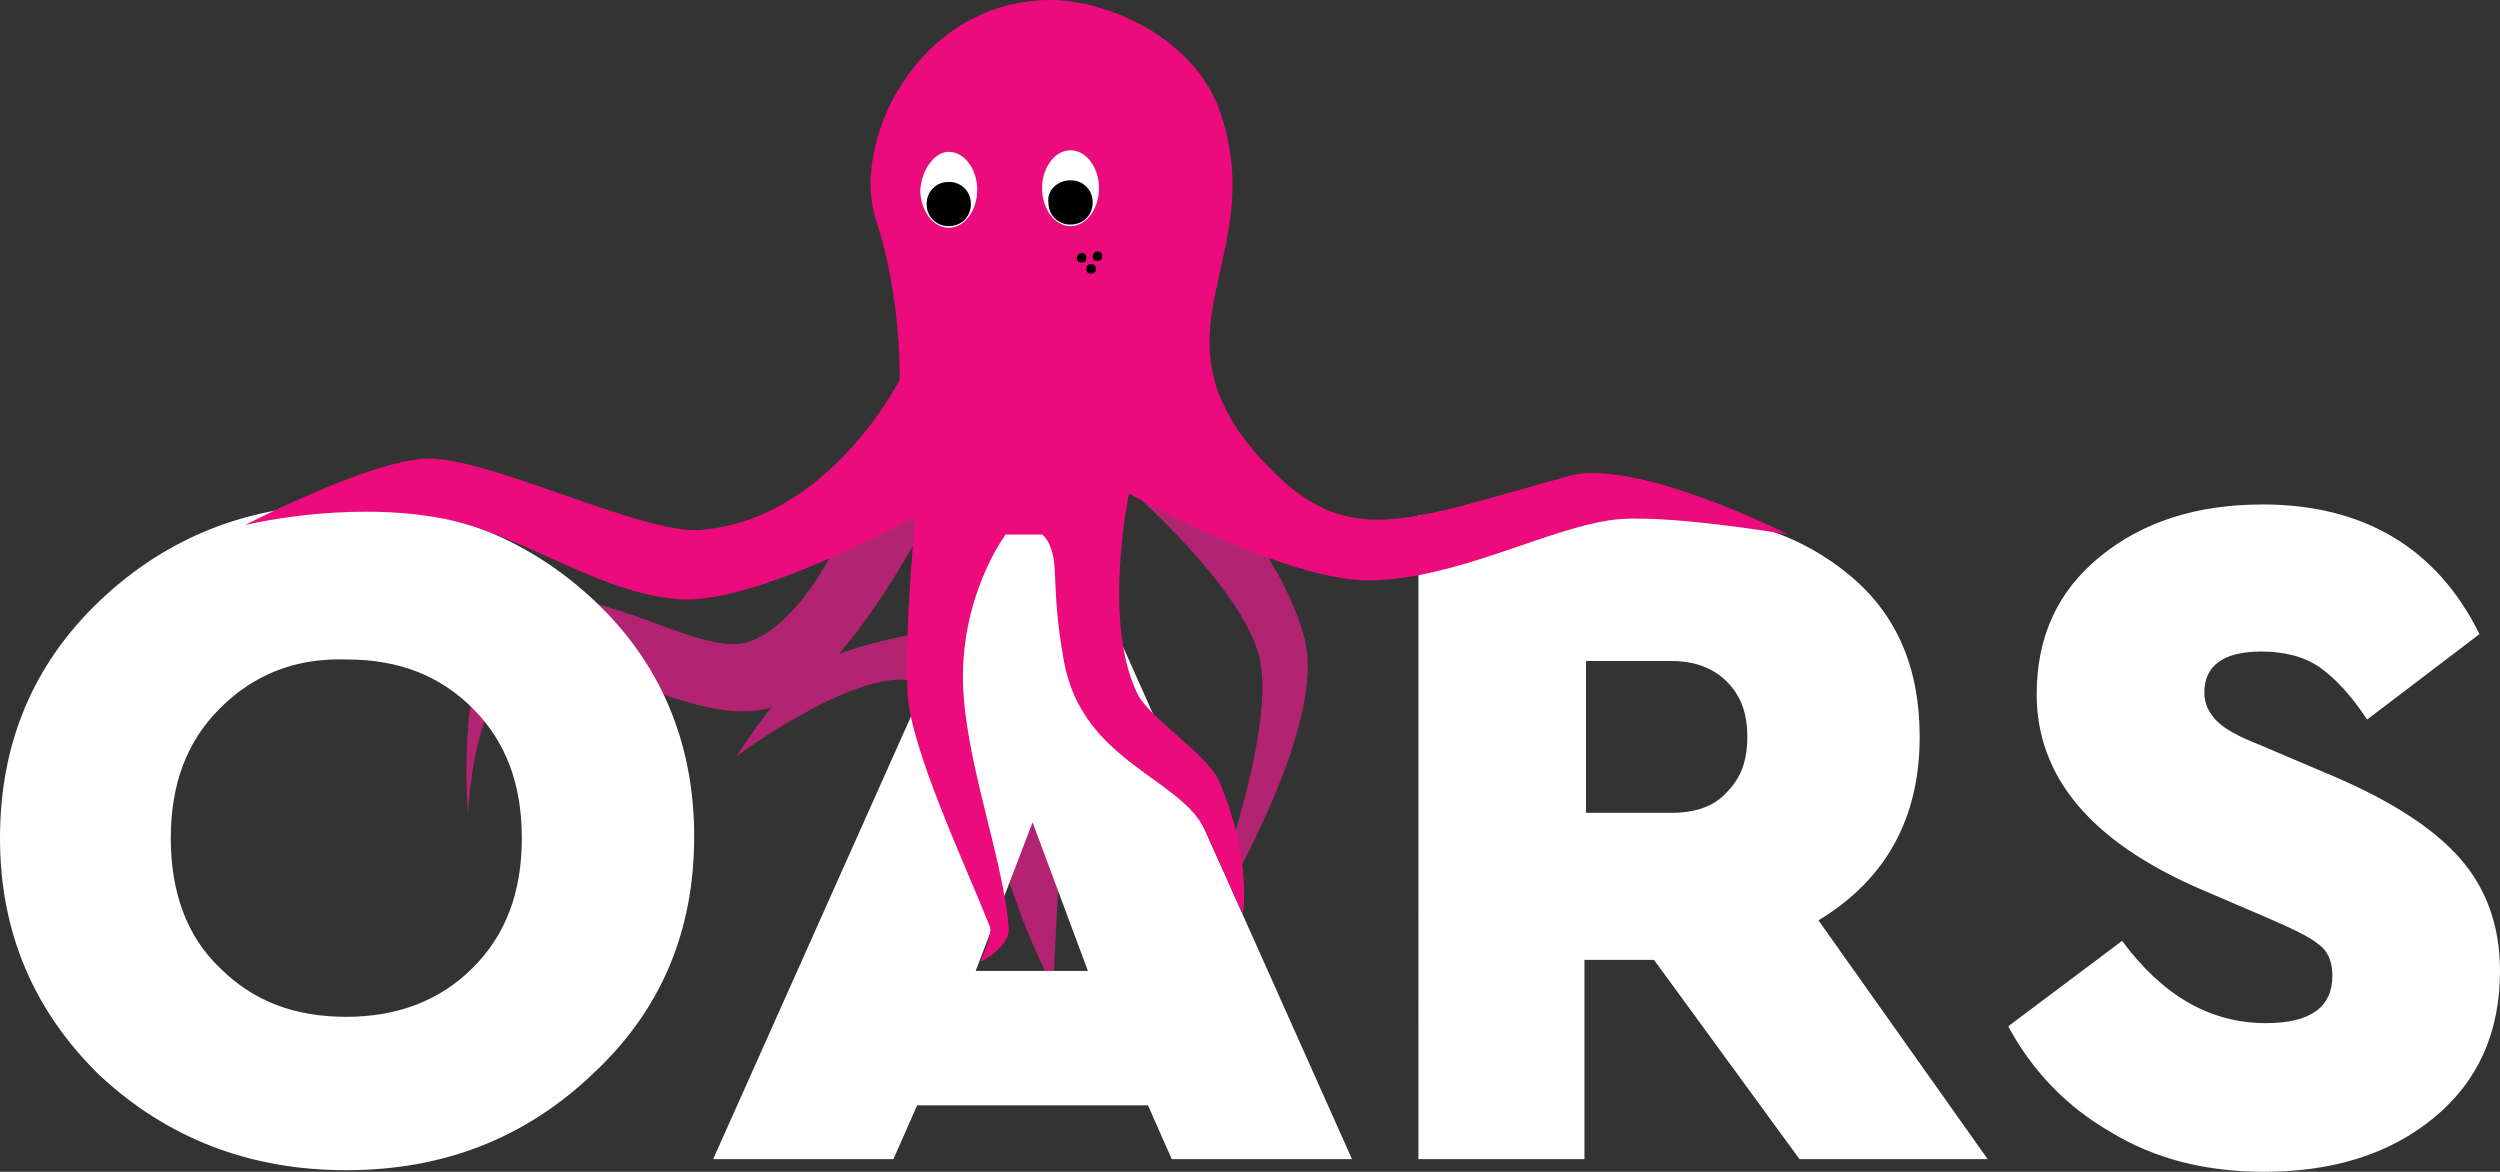 <svg xmlns="http://www.w3.org/2000/svg" viewBox="0 0 264.583 124.013">
  <rect x="0" y="0" width="264.583" height="124.013" fill="#333333" stroke="none"/>
  <g stroke-width=".715">
    <path class="st0" d="M87.86 58.913s-3.85 7.53-8.703 9.037c-5.522 1.673-16.735-7.196-24.098-3.85-7.196 3.18-5.523 22.091-5.523 22.091s.502-15.898 7.698-15.563c10.041.502 16.233 5.522 23.262 4.518 8.87-1.506 19.246-23.262 19.246-23.262m14.225 3.013l-2.51 49.536s-3.85-6.694-6.862-18.744.502-34.642.502-34.642zm5.857-2.845l13.22 5.187s3.682 5.021 5.021 10.376c2.678 10.209-11.38 32.3-11.38 32.3s8.87-22.259 6.527-30.626c-2.008-7.364-13.388-17.237-13.388-17.237" fill="#b22472"/>
    <path fill="#fff" d="M62.757 63.431c7.196 6.695 10.71 15.23 10.71 25.103 0 10.041-3.514 18.409-10.71 25.103-7.196 6.861-15.898 10.208-26.107 10.208-10.208 0-18.91-3.347-26.107-10.04C3.514 106.942 0 98.574 0 88.701c0-10.042 3.514-18.41 10.543-25.103 7.029-6.694 15.731-10.209 25.94-10.209 10.208 0 19.078 3.347 26.274 10.041zM23.262 74.98c-3.514 3.514-5.188 8.033-5.188 13.723 0 5.69 1.674 10.375 5.188 13.722 3.514 3.515 7.865 5.188 13.388 5.188 5.355 0 9.874-1.673 13.388-5.188 3.515-3.514 5.188-8.032 5.188-13.722 0-5.69-1.673-10.209-5.188-13.723-3.514-3.515-7.865-5.188-13.388-5.188-5.523-.168-9.874 1.673-13.388 5.188zm98.235 42.004H97.064l-2.51 5.69H75.476l30.96-69.284h5.69l30.96 69.284h-19.078zm-12.216-29.956l-6.025 15.731h11.882zm81.165 35.646l-15.396-21.086h-7.363v21.086h-17.572V54.562h26.776c7.698 0 13.89 2.175 18.91 6.36 5.021 4.183 7.364 9.873 7.364 17.07 0 8.534-3.514 15.06-10.71 19.412l17.906 25.27zm-22.592-36.65h9.037c2.51 0 4.518-.67 5.857-2.176 1.506-1.506 2.176-3.347 2.176-5.857 0-2.51-.67-4.351-2.176-5.857-1.506-1.506-3.514-2.176-5.857-2.176h-9.037zm94.554-18.911l-11.882 9.037c-1.674-2.51-3.347-4.35-5.02-5.522-1.674-1.172-3.85-1.674-6.193-1.674-4.016 0-6.024 1.506-6.024 4.351 0 1.172.502 2.176 1.338 3.013.837.836 2.343 1.673 4.519 2.51l7.865 3.347c5.858 2.51 10.376 5.355 13.221 8.535 2.845 3.18 4.351 7.196 4.351 12.05 0 6.526-2.343 11.714-7.028 15.563-4.686 3.849-10.711 5.69-17.907 5.69-6.192 0-11.547-1.339-16.233-4.184-4.686-2.678-8.368-6.527-10.878-11.213l12.05-9.037c4.35 5.858 9.37 8.703 15.228 8.703 4.686 0 7.029-1.674 7.029-5.02 0-1.507-.502-2.678-1.506-3.348-1.004-.837-2.845-1.673-5.523-2.845l-7.029-3.012c-11.547-5.02-17.237-11.882-17.237-20.584 0-6.025 2.176-10.878 6.694-14.56 4.519-3.682 10.209-5.523 17.238-5.523 10.543 0 18.408 4.519 22.927 13.723z"/>
    <path class="st0" d="M100.746 72.97s2.677 2.51-3.012-.502C92.21 69.456 77.986 80 77.986 80s5.02-8.033 8.702-9.873c4.853-2.51 14.058-3.682 14.058-3.682z" fill="#b22472"/>
    <path class="st1" d="M25.94 55.566s10.208-2.51 20.082-.837c8.702 1.339 17.237 8.2 26.107 8.702 6.526.335 18.241-5.355 24.768-8.702 0 0-1.172 11.045-.837 18.744.335 5.857 6.192 18.24 8.702 24.6.335.837-1.004 3.682-1.004 3.682.335 0 3.013-1.673 3.013-3.347-.503-7.363-4.686-17.907-4.854-26.274-.167-9.372 4.519-15.564 4.519-15.564h3.849s1.171.67 1.339 3.682c.167 3.347.167 5.188 1.004 9.874 2.008 10.543 12.384 12.216 14.894 17.739 3.85 8.535 4.017 8.87 4.017 8.87s1.004-5.858-2.51-14.058c-1.34-3.012-7.532-6.694-8.703-9.372-3.682-7.698-.837-21.086-.837-21.086s16.568 9.372 25.605 9.204c9.037-.167 18.409-5.355 25.27-6.36 5.188-.836 18.911 1.507 18.911 1.507s-16.233-8.2-23.262-6.192c-17.572 4.853-23.43 7.866-32.131-1.339-13.054-13.89.502-21.42-4.686-36.985-2.678-8.2-12.384-12.216-18.409-12.049-13.89.335-20.752 15.23-18.074 23.262 2.678 8.033 2.51 16.903 2.51 16.903S87.86 54.897 74.304 56.068c-6.024.67-22.425-7.698-29.119-7.53-6.025.166-19.245 7.028-19.245 7.028z" fill="#ec0b7c"/>
    <path class="st2" d="M100.411 16.07c1.674 0 3.012 1.842 3.012 4.017 0 2.176-1.338 4.017-3.012 4.017-1.673 0-3.012-1.841-3.012-4.017.167-2.175 1.506-4.016 3.012-4.016" fill="#fff"/>
    <path d="M100.411 19.25c1.339 0 2.343 1.005 2.343 2.343 0 1.34-1.004 2.343-2.343 2.343s-2.343-1.004-2.343-2.343c0-1.338 1.004-2.342 2.343-2.342"/>
    <path class="st2" d="M113.297 15.904c1.674 0 3.013 1.84 3.013 4.016s-1.34 4.016-3.013 4.016c-1.673 0-3.012-1.84-3.012-4.016s1.339-4.016 3.012-4.016" fill="#fff"/>
    <path d="M113.297 19.083c1.339 0 2.343 1.004 2.343 2.343s-1.004 2.343-2.343 2.343-2.343-1.004-2.343-2.343c-.167-1.339 1.004-2.343 2.343-2.343m1.172 7.698c.334 0 .502.168.502.502 0 .335-.168.503-.502.503-.335 0-.502-.168-.502-.503 0-.167.167-.502.502-.502m1.673-.167c.335 0 .502.167.502.502 0 .335-.167.502-.502.502-.334 0-.502-.167-.502-.502 0-.167.168-.502.502-.502m-.669 1.339c.335 0 .502.167.502.502 0 .335-.167.502-.502.502-.335 0-.502-.167-.502-.502 0-.335.167-.502.502-.502"/>
  </g>
</svg>
